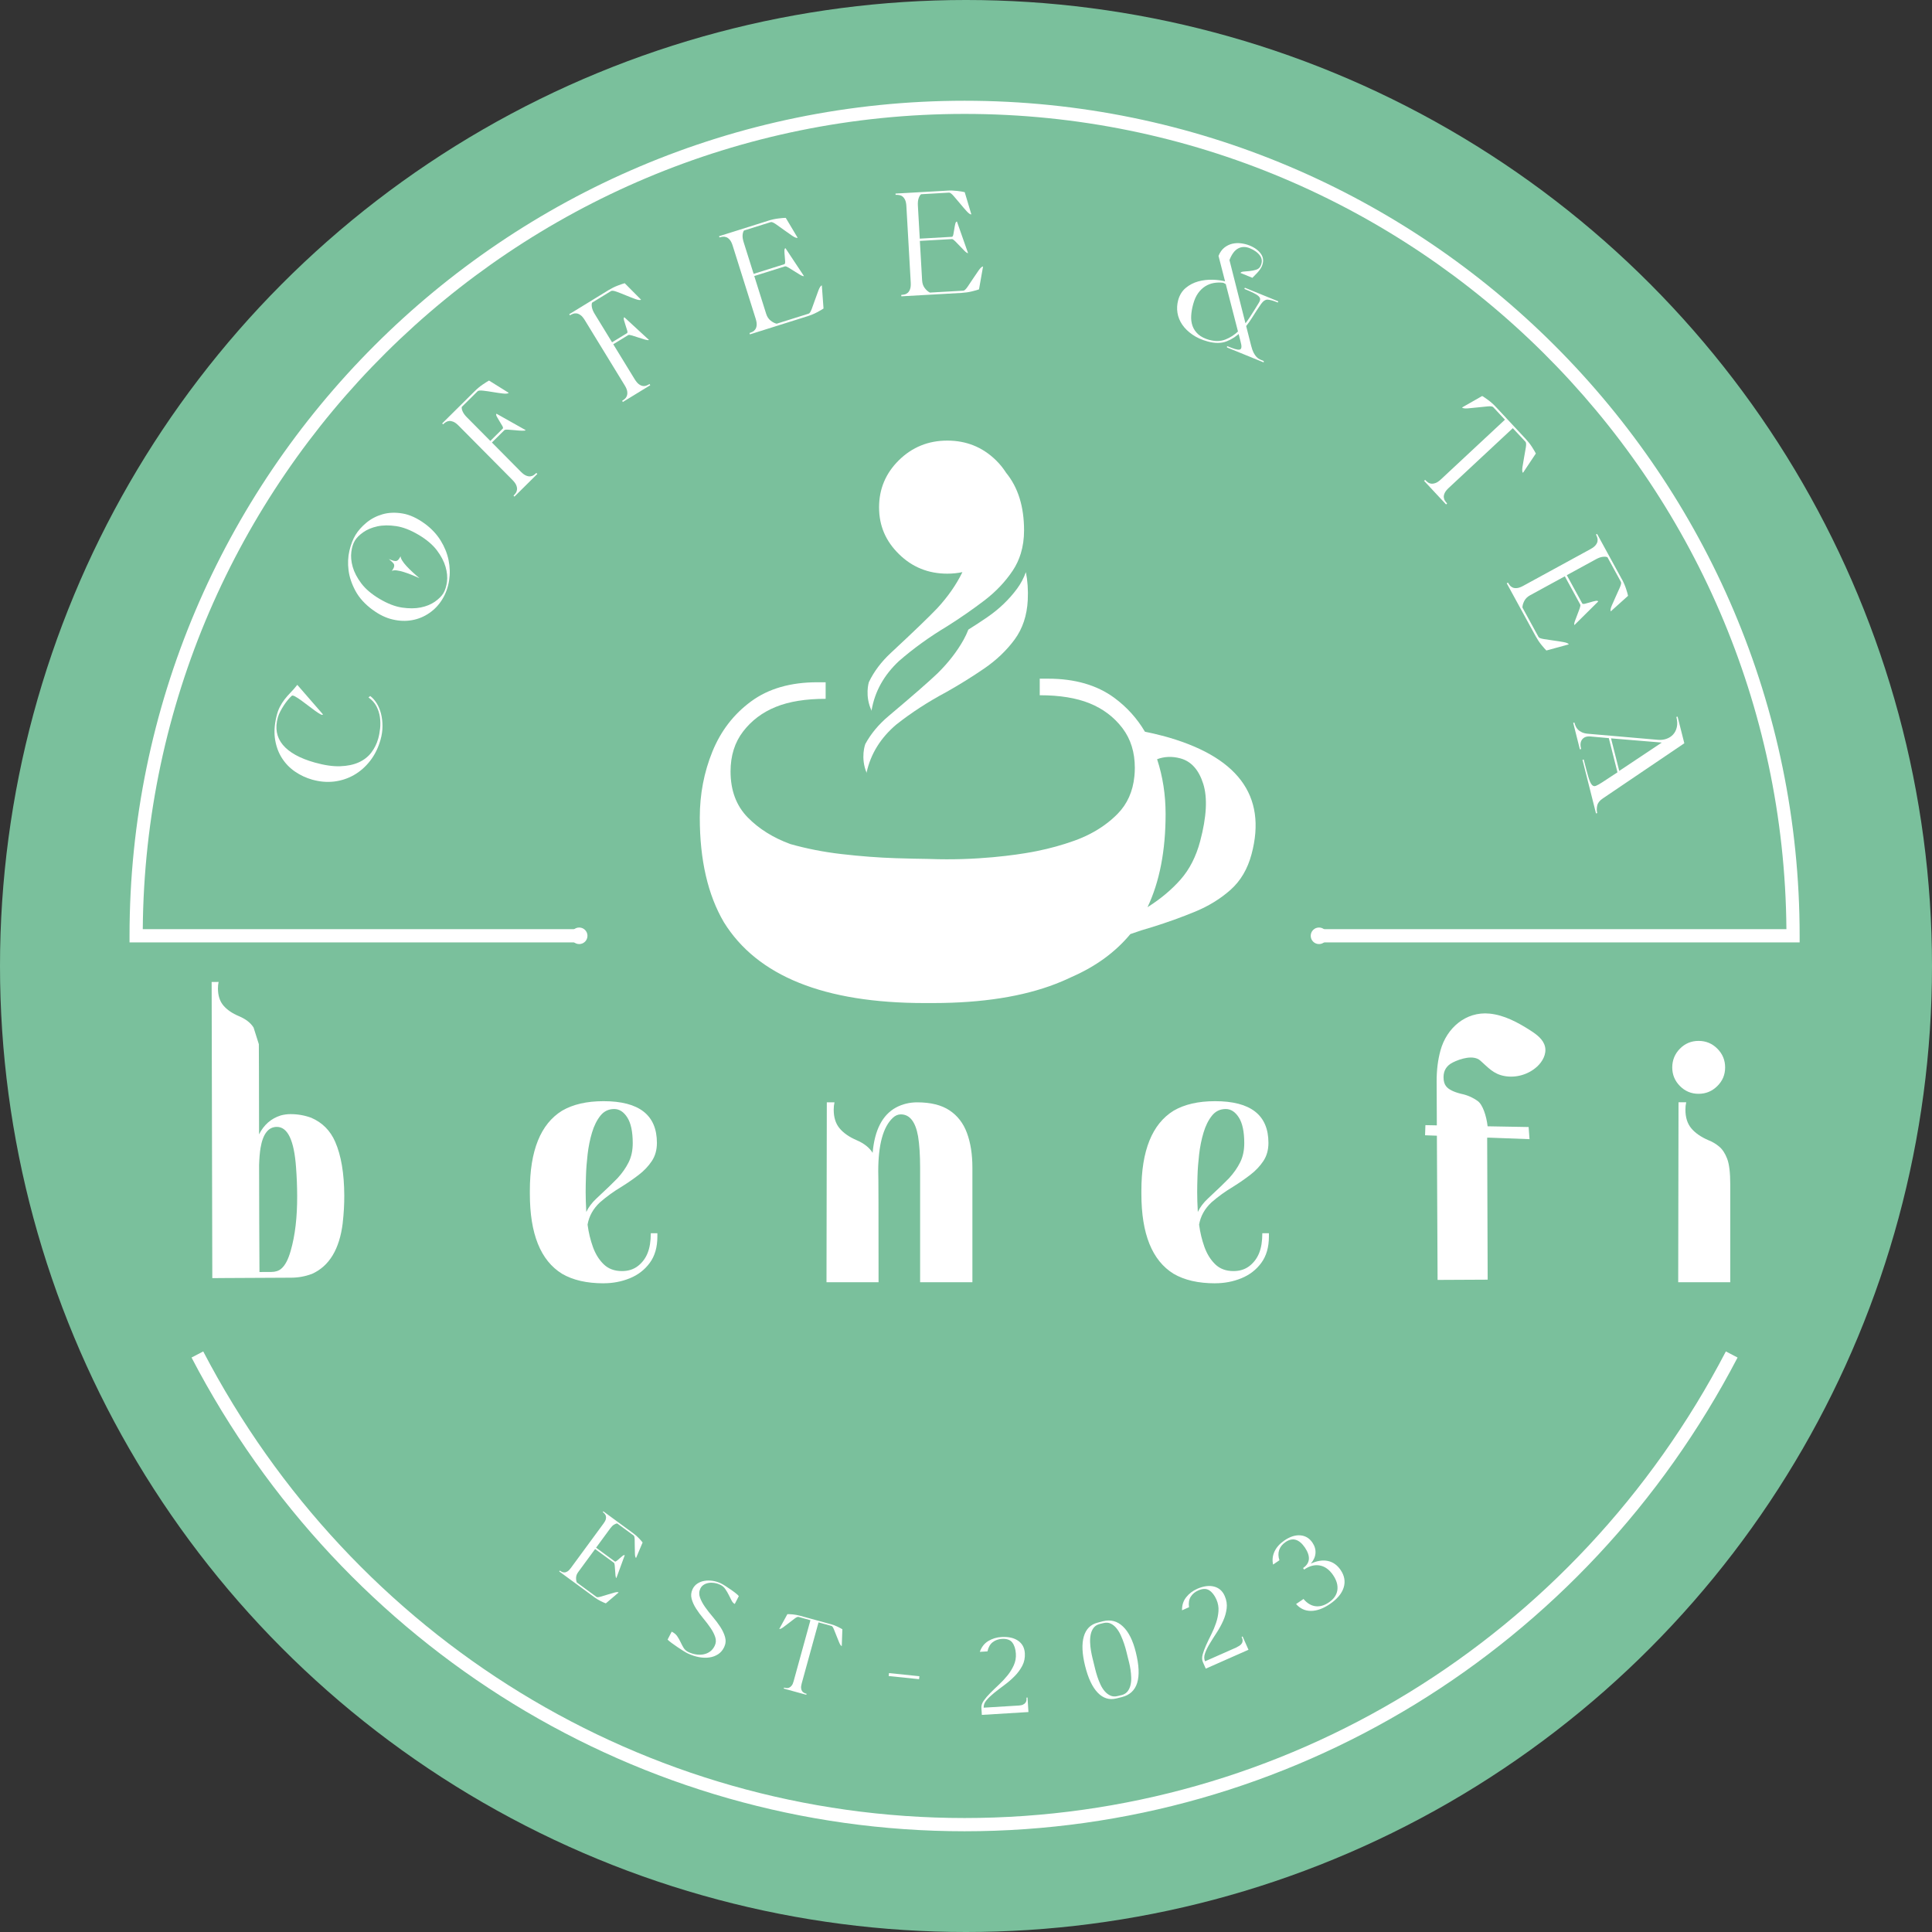 <?xml version="1.0" encoding="UTF-8"?>
<svg id="Ebene_2" data-name="Ebene 2" xmlns="http://www.w3.org/2000/svg" width="217.31mm" height="217.31mm" viewBox="0 0 616 616">
  <rect x="0" y="0" width="616" height="616" fill="#333333" stroke="none"/>
  <defs>
    <style>
      .cls-1 {
        fill: #7ac09c;
      }

      .cls-1, .cls-2 {
        stroke-width: 0px;
      }

      .cls-2 {
        fill: #fff;
      }
    </style>
  </defs>
  <g id="Layer_1" data-name="Layer 1">
    <circle class="cls-1" cx="308" cy="308" r="308"/>
    <g>
      <g>
        <path class="cls-2" d="m118.04,221.92c.8.6,1.5,1.39,2.1,2.37.6.98,1.05,2.09,1.36,3.33.3,1.24.46,2.56.45,3.96,0,1.4-.21,2.82-.62,4.27-.73,2.6-1.84,4.84-3.33,6.75s-3.21,3.41-5.16,4.52c-1.95,1.11-4.07,1.8-6.34,2.07-2.27.26-4.58.06-6.93-.6-1.97-.56-3.79-1.4-5.47-2.55-1.68-1.14-3.06-2.56-4.16-4.26-1.1-1.69-1.84-3.65-2.21-5.86-.38-2.21-.25-4.66.38-7.34.3-1.29.67-2.36,1.12-3.21.45-.86.95-1.65,1.51-2.38.57-.73,1.19-1.44,1.87-2.14.68-.69,1.41-1.53,2.18-2.49l8.17,9.4c-.07.23-.33.22-.81-.04s-1.05-.63-1.72-1.12c-.68-.49-1.41-1.04-2.21-1.65-.79-.61-1.55-1.18-2.26-1.69-.71-.51-1.34-.91-1.88-1.21-.54-.29-.9-.35-1.07-.19-.37.33-.79.77-1.24,1.31-.45.54-.88,1.13-1.29,1.76-.41.63-.79,1.27-1.13,1.93-.34.65-.59,1.27-.75,1.84-.97,3.43-.44,6.36,1.57,8.78,2.02,2.42,5.41,4.31,10.19,5.65,3.07.86,5.76,1.26,8.07,1.18,2.32-.08,4.3-.49,5.95-1.24,1.65-.75,2.98-1.78,3.99-3.1,1.01-1.32,1.75-2.8,2.21-4.44.28-.98.48-2.07.61-3.26s.11-2.4-.06-3.62c-.17-1.21-.54-2.37-1.11-3.46-.57-1.09-1.41-2.03-2.53-2.82l.55-.45Z"/>
        <path class="cls-2" d="m118.86,194.48c-2.48-1.82-4.32-3.84-5.52-6.07-1.2-2.22-1.94-4.42-2.21-6.6s-.18-4.26.28-6.23c.46-1.97,1.11-3.64,1.95-5.03.84-1.38,2-2.68,3.48-3.91,1.48-1.22,3.19-2.11,5.13-2.67,1.94-.56,4.06-.64,6.38-.25,2.31.39,4.71,1.5,7.19,3.32,2.06,1.53,3.71,3.3,4.95,5.3,1.24,2,2.09,4.09,2.53,6.25.44,2.16.5,4.33.17,6.49-.33,2.17-1.05,4.16-2.16,5.98-1.09,1.79-2.48,3.26-4.16,4.41-1.68,1.15-3.51,1.91-5.49,2.26-1.98.36-4.04.29-6.2-.22-2.15-.5-4.26-1.52-6.32-3.05Zm14.58-23.97c-2.53-1.5-4.91-2.43-7.13-2.76-2.22-.33-4.22-.31-5.98.07-1.76.38-3.26,1.01-4.49,1.87s-2.13,1.76-2.69,2.68c-.56.92-.94,2.12-1.13,3.6-.19,1.48-.05,3.07.44,4.79.49,1.72,1.4,3.46,2.74,5.25,1.34,1.78,3.28,3.43,5.81,4.93,2.56,1.52,4.95,2.45,7.17,2.78,2.22.33,4.22.32,5.99-.04,1.77-.36,3.27-.98,4.5-1.84,1.23-.87,2.13-1.76,2.69-2.68s.94-2.13,1.15-3.62c.2-1.49.05-3.1-.45-4.82-.5-1.72-1.42-3.48-2.76-5.26-1.35-1.78-3.3-3.43-5.85-4.95Zm-8.49,11.52c.32-.47.54-.86.65-1.16s.13-.58.06-.83c-.07-.26-.26-.52-.55-.78-.3-.27-.67-.61-1.12-1.02.66.3,1.2.49,1.6.58.4.09.72.08.96-.02.24-.1.44-.28.61-.52.17-.25.36-.55.58-.91,0,.39.18.86.52,1.4.34.54.79,1.11,1.35,1.72.56.61,1.2,1.24,1.91,1.9.71.66,1.45,1.31,2.22,1.95-.69-.31-1.47-.65-2.34-1-.88-.36-1.73-.67-2.57-.93-.84-.27-1.61-.45-2.31-.54-.7-.09-1.22-.03-1.56.18Z"/>
        <path class="cls-2" d="m164.05,158.36l-.32-.32c.23-.23.46-.5.69-.81.22-.3.36-.67.42-1.08.06-.41-.02-.88-.22-1.4-.2-.52-.61-1.09-1.22-1.71l-17.17-17.32c-.61-.62-1.17-1.03-1.67-1.24-.5-.2-.95-.29-1.35-.25-.4.04-.77.17-1.1.39-.33.22-.61.45-.85.68l-.28-.29,6.26-6.2-.03.03,4.18-4.15c.81-.8,1.66-1.5,2.54-2.1.88-.6,1.55-1.01,1.99-1.25l6.29,3.92c-.26.25-.87.32-1.85.21-.98-.11-2.02-.26-3.14-.45-1.11-.19-2.16-.34-3.13-.45-.98-.11-1.58-.05-1.81.18l-5.05,5c-.07.4.03.9.3,1.48.26.59.71,1.2,1.35,1.84l7.46,7.52,3.96-3.93c.15-.15.1-.44-.16-.89-.25-.45-.55-.93-.87-1.45-.33-.52-.61-1.01-.86-1.47s-.28-.77-.11-.94l9.31,5.24c-.15.15-.56.21-1.24.18-.68-.02-1.4-.08-2.18-.16-.77-.08-1.49-.13-2.16-.17-.67-.04-1.08.02-1.23.17l-3.96,3.92,9.2,9.29c.61.62,1.17,1.04,1.68,1.25.51.22.97.3,1.38.25.41-.05.78-.19,1.09-.41.31-.22.58-.45.81-.68l.32.32-7.28,7.22Z"/>
        <path class="cls-2" d="m198.6,128.18l-.24-.38c.28-.17.57-.38.86-.63.29-.25.51-.57.65-.96.15-.39.19-.86.11-1.41s-.34-1.2-.8-1.94l-12.73-20.8c-.46-.74-.9-1.27-1.34-1.58-.44-.31-.86-.5-1.26-.55-.4-.05-.79-.01-1.16.13-.37.14-.7.3-.98.47l-.21-.35,7.52-4.6-.04.02,5.02-3.08c.97-.59,1.95-1.08,2.95-1.46,1-.38,1.74-.63,2.23-.76l5.22,5.26c-.31.19-.92.12-1.85-.22-.92-.33-1.91-.72-2.95-1.15-1.04-.44-2.03-.82-2.95-1.16-.92-.33-1.53-.41-1.81-.24l-6.06,3.71c-.16.38-.17.88-.05,1.51.12.63.42,1.33.89,2.1l5.53,9.03,4.76-2.91c.18-.11.2-.41.05-.9-.14-.49-.32-1.03-.51-1.61-.2-.58-.36-1.12-.5-1.63-.13-.5-.09-.81.11-.94l7.86,7.24c-.18.11-.6.07-1.25-.11-.65-.18-1.35-.4-2.08-.65-.74-.25-1.43-.48-2.07-.66-.64-.19-1.05-.23-1.23-.12l-4.76,2.91,6.83,11.15c.46.74.91,1.28,1.35,1.6.45.33.88.51,1.29.56s.8,0,1.15-.15c.35-.14.67-.3.95-.48l.23.38-8.74,5.35Z"/>
        <path class="cls-2" d="m244.93,70.37c1.08-.34,2.16-.58,3.24-.71,1.07-.13,1.86-.2,2.36-.2l3.8,6.37c-.34.11-.92-.11-1.74-.66-.82-.55-1.68-1.16-2.6-1.83-.92-.67-1.78-1.28-2.58-1.84-.8-.55-1.36-.78-1.67-.68l-8.53,2.68c-.24.33-.39.82-.44,1.46-.05.65.07,1.41.35,2.3l3.17,10.06,9.78-3.08c.2-.06.29-.35.27-.87s-.06-1.07-.13-1.68c-.07-.61-.1-1.17-.11-1.69,0-.52.1-.81.33-.88l5.91,8.91c-.23.07-.63-.06-1.21-.4-.58-.34-1.19-.72-1.85-1.14-.65-.42-1.27-.81-1.84-1.15-.58-.34-.97-.48-1.17-.41l-9.78,3.08,3.79,12.04c.29.92.76,1.64,1.41,2.16.65.52,1.3.85,1.94,1l10.21-3.21c.31-.1.64-.6.98-1.51.34-.91.7-1.9,1.07-2.98s.73-2.07,1.09-2.99c.36-.91.7-1.43,1.05-1.54l.54,7.39c-.41.29-1.1.68-2.05,1.19s-1.98.93-3.06,1.27l-18.36,5.78-.13-.43c.31-.1.64-.23.98-.4s.63-.43.87-.77c.24-.34.38-.79.43-1.34.05-.55-.06-1.24-.32-2.07l-7.32-23.26c-.26-.83-.57-1.45-.91-1.86-.35-.41-.71-.69-1.09-.84s-.76-.2-1.15-.16c-.4.04-.75.12-1.07.22l-.12-.39,15.7-4.94Z"/>
        <path class="cls-2" d="m301.93,60.78c1.14-.07,2.24-.03,3.32.1,1.07.13,1.85.26,2.34.39l2.12,7.1c-.36.02-.87-.33-1.53-1.06-.66-.73-1.35-1.53-2.07-2.41-.73-.88-1.41-1.68-2.05-2.41s-1.13-1.09-1.46-1.07l-8.93.51c-.31.26-.58.7-.78,1.31-.21.61-.28,1.39-.23,2.32l.6,10.53,10.24-.58c.21-.01.37-.27.47-.77.11-.5.2-1.06.29-1.66.09-.61.19-1.16.31-1.67.12-.5.3-.76.54-.78l3.55,10.09c-.24.01-.6-.22-1.08-.68-.48-.47-.98-.99-1.51-1.56-.53-.57-1.03-1.09-1.51-1.56-.48-.47-.82-.7-1.03-.69l-10.24.58.72,12.6c.06.96.33,1.77.84,2.44.5.66,1.05,1.14,1.64,1.44l10.68-.61c.33-.02.77-.43,1.33-1.23.56-.8,1.14-1.67,1.76-2.63.62-.95,1.22-1.83,1.79-2.63.57-.8,1.03-1.21,1.39-1.23l-1.29,7.3c-.47.18-1.23.39-2.28.65s-2.15.41-3.28.48l-19.21,1.09-.02-.45c.33-.02.68-.07,1.05-.15s.71-.26,1.03-.53c.31-.27.56-.67.74-1.19.18-.52.25-1.22.2-2.09l-1.39-24.35c-.05-.87-.19-1.55-.43-2.03-.24-.48-.52-.84-.85-1.08-.33-.24-.69-.38-1.08-.43-.39-.05-.76-.07-1.08-.05l-.02-.41,16.43-.93Z"/>
        <path class="cls-2" d="m385.7,108.4c1.84.49,3.52.44,5.04-.16,1.52-.6,2.92-1.51,4.2-2.74,1.28-1.23,2.44-2.65,3.48-4.25,1.04-1.6,2.02-3.16,2.93-4.67.28-.44.42-.83.43-1.17,0-.34-.16-.66-.5-.98-.34-.32-.87-.66-1.6-1.02-.73-.36-1.7-.79-2.92-1.29l.15-.38,10.66,4.35-.15.37c-1.41-.58-2.49-.88-3.22-.92-.73-.04-1.43.42-2.12,1.38-.95,1.37-1.93,2.87-2.96,4.52-1.03,1.64-2.19,3.12-3.51,4.43s-2.82,2.3-4.51,2.96c-1.69.66-3.69.68-6,.06-1.89-.51-3.52-1.24-4.89-2.19s-2.45-2-3.25-3.17c-.8-1.17-1.31-2.43-1.53-3.76-.22-1.34-.14-2.68.21-4.03.45-1.66,1.27-2.98,2.44-3.95,1.17-.97,2.49-1.65,3.97-2.06,1.47-.4,3-.58,4.59-.54,1.58.04,3.02.25,4.3.6.3.06.59.16.87.31.28.15.4.31.36.49l-.95.2-1.2-.63c-1.02-.12-2.02-.1-2.99.07-.98.17-1.89.52-2.74,1.05-.85.53-1.61,1.26-2.28,2.19-.67.93-1.19,2.09-1.57,3.5-.36,1.28-.57,2.52-.64,3.71-.07,1.19.08,2.29.45,3.3.37,1.01.98,1.89,1.85,2.66.87.76,2.06,1.35,3.57,1.77Zm16.57-23.38c-.35.7-.86,1.41-1.55,2.12-.68.71-1.15,1.19-1.41,1.44l-3.79-1.55c.1-.25.44-.4,1-.44.57-.04,1.21-.1,1.92-.17s1.4-.21,2.07-.42,1.14-.61,1.4-1.18c.59-1.22.54-2.32-.16-3.3-.7-.98-1.79-1.77-3.26-2.37-1.33-.54-2.56-.53-3.69.05-1.13.58-2.06,1.82-2.8,3.72l6.9,27.25c.23.94.5,1.7.79,2.27.3.58.62,1.04.96,1.39.34.35.7.61,1.09.78.38.17.78.34,1.2.51l-.03.43-11.7-4.77.03-.43c1,.41,1.83.71,2.49.92.66.2,1.16.27,1.5.2.34-.07.53-.33.58-.76.05-.43-.06-1.09-.31-1.98l-6.99-27.14c.46-1.14,1.08-2.02,1.85-2.63s1.61-1.02,2.52-1.24,1.85-.26,2.82-.14,1.89.36,2.75.71c1.67.68,2.88,1.6,3.66,2.76.77,1.16.83,2.48.16,3.96Z"/>
        <path class="cls-2" d="m486.45,139.94c.8.86,1.48,1.73,2.05,2.63.57.9.97,1.58,1.19,2.03l-4.11,6.17c-.25-.26-.3-.88-.16-1.85.14-.97.32-2.02.53-3.14.21-1.12.39-2.16.55-3.12.15-.96.11-1.56-.11-1.8l-4.05-4.34-20.41,19.03c-.64.59-1.07,1.14-1.3,1.64-.23.5-.33.96-.29,1.38.04.41.17.79.39,1.11.22.33.45.61.67.85l-.33.31-7.02-7.53.33-.31c.22.24.49.48.8.73.31.25.67.4,1.08.47.41.07.88,0,1.41-.18.53-.18,1.11-.57,1.75-1.17l20.41-19.03-3.74-4.01c-.22-.24-.82-.32-1.79-.23s-2.02.19-3.15.32-2.19.23-3.16.31c-.98.07-1.59-.02-1.84-.28l6.44-3.67c.44.25,1.08.69,1.94,1.32.86.63,1.68,1.37,2.45,2.2l9.47,10.16Z"/>
        <path class="cls-2" d="m517.11,184.65c.55,1,.99,2.01,1.33,3.04.34,1.03.56,1.79.65,2.28l-5.51,4.96c-.17-.32-.07-.93.31-1.83.38-.91.81-1.87,1.29-2.91.48-1.03.91-1.99,1.3-2.89.39-.89.5-1.49.34-1.77l-4.29-7.85c-.37-.18-.87-.22-1.52-.14-.64.08-1.37.34-2.19.79l-9.26,5.06,4.92,9c.1.18.4.22.9.1.5-.12,1.04-.27,1.63-.45.58-.18,1.13-.33,1.64-.43.51-.11.82-.06.93.16l-7.6,7.53c-.11-.21-.06-.63.16-1.26.22-.63.48-1.31.77-2.03.29-.72.55-1.4.76-2.03.22-.63.28-1.04.18-1.23l-4.92-9-11.08,6.05c-.84.46-1.46,1.06-1.84,1.8-.38.74-.59,1.44-.6,2.1l5.13,9.39c.16.29.71.51,1.68.67.96.16,2,.31,3.13.47,1.13.15,2.17.31,3.14.49.97.17,1.54.42,1.71.73l-7.15,1.96c-.36-.35-.88-.94-1.57-1.78-.68-.84-1.29-1.76-1.84-2.76l-9.23-16.89.4-.22c.16.29.35.58.59.88.23.3.54.53.92.7s.85.22,1.4.16c.55-.06,1.21-.3,1.97-.72l21.4-11.69c.76-.42,1.31-.84,1.65-1.26.33-.42.54-.83.61-1.23s.05-.79-.07-1.17c-.12-.38-.26-.71-.42-1l.36-.19,7.89,14.44Z"/>
        <path class="cls-2" d="m501.98,230.39c.09.35.21.72.38,1.11.16.39.4.76.72,1.09.32.34.75.64,1.3.9.55.26,1.26.42,2.14.48l22.01,1.91c.98.09,1.9,0,2.76-.3.86-.29,1.58-.75,2.16-1.38.58-.63.98-1.41,1.19-2.36.21-.95.16-2.03-.15-3.25l.39-.1,2.15,8.5-26.01,17.6c-.98.65-1.57,1.4-1.76,2.25-.19.85-.19,1.65,0,2.41l-.39.1-4.31-17.09.39-.1c.59,2.35,1.08,4.16,1.44,5.43.37,1.27.74,2.13,1.12,2.59.38.46.81.59,1.31.39s1.18-.58,2.06-1.15l4.83-3.17-2.75-10.9-5.95-.54c-1.17-.08-2.02.25-2.57.97-.55.72-.65,1.74-.32,3.05l-.39.1-2.13-8.46.39-.1Zm11.68,5.03l2.62,10.38,13.57-9.04-16.19-1.34Z"/>
      </g>
      <g>
        <path class="cls-2" d="m201.96,488.92c.67.49,1.27,1.02,1.8,1.59.54.57.91,1,1.13,1.3l-2.09,4.94c-.21-.15-.33-.59-.36-1.3s-.04-1.48-.05-2.3c0-.82-.01-1.59-.03-2.29-.02-.7-.13-1.13-.32-1.27l-5.23-3.84c-.3,0-.64.12-1.04.37-.4.25-.8.65-1.2,1.19l-4.52,6.16,5.99,4.39c.12.09.33.02.62-.21.29-.23.6-.5.93-.8.33-.3.64-.56.94-.79.3-.23.52-.29.66-.18l-2.67,7.28c-.14-.1-.23-.4-.28-.88-.05-.48-.09-1.01-.12-1.57s-.07-1.09-.12-1.57c-.05-.48-.14-.77-.26-.86l-5.99-4.39-5.41,7.37c-.41.56-.63,1.14-.66,1.75s.06,1.12.25,1.56l6.25,4.59c.19.14.63.12,1.31-.07.68-.19,1.41-.41,2.2-.66.79-.25,1.52-.46,2.21-.65.69-.18,1.14-.2,1.35-.04l-4.09,3.48c-.35-.12-.87-.35-1.57-.69-.71-.34-1.39-.76-2.06-1.25l-11.24-8.25.19-.26c.19.14.41.27.66.4s.52.18.82.18c.3,0,.62-.11.97-.32.34-.21.7-.57,1.07-1.08l10.46-14.24c.37-.51.61-.95.7-1.33.09-.38.1-.71.02-.99s-.21-.53-.4-.74c-.2-.21-.39-.39-.58-.53l.17-.24,9.61,7.05Z"/>
        <path class="cls-2" d="m223.3,506.5c-.43.91-.47,1.85-.12,2.84.35.99.89,1.99,1.61,3.02.72,1.03,1.54,2.08,2.46,3.15.91,1.07,1.72,2.14,2.42,3.22.7,1.08,1.21,2.16,1.51,3.24.3,1.08.21,2.15-.28,3.19-.46.96-1.09,1.72-1.91,2.26s-1.75.89-2.8,1.04c-1.05.16-2.16.12-3.34-.1-1.18-.22-2.37-.61-3.57-1.18-.33-.16-.81-.43-1.42-.81s-1.24-.8-1.9-1.24c-.66-.44-1.27-.88-1.85-1.31-.58-.43-1-.78-1.25-1.05l1.3-2.53c.76.36,1.35.85,1.76,1.45.41.6.77,1.23,1.07,1.88.3.65.63,1.26.97,1.83.34.57.85,1.01,1.51,1.33.8.38,1.63.64,2.47.77.84.13,1.64.12,2.39-.03s1.44-.44,2.06-.89c.62-.44,1.11-1.06,1.49-1.84.43-.9.48-1.83.16-2.78-.32-.95-.82-1.92-1.5-2.92-.68-1-1.46-2.01-2.32-3.05-.87-1.04-1.63-2.07-2.29-3.11-.66-1.04-1.14-2.07-1.41-3.11-.28-1.04-.18-2.05.29-3.06.36-.77.88-1.37,1.56-1.81.68-.44,1.43-.73,2.26-.86.83-.14,1.7-.13,2.61,0,.91.14,1.76.4,2.57.78.35.17.82.44,1.4.81s1.17.76,1.77,1.18c.6.41,1.14.82,1.63,1.2.49.39.8.69.95.9l-1.29,2.5c-.39-.19-.73-.55-1.01-1.09-.28-.54-.59-1.14-.9-1.78-.32-.64-.69-1.27-1.11-1.88-.42-.61-.96-1.07-1.63-1.38-.59-.28-1.2-.47-1.84-.57-.64-.1-1.25-.1-1.84,0s-1.11.29-1.58.59c-.47.3-.81.69-1.05,1.18Z"/>
        <path class="cls-2" d="m264.81,517.82c.81.22,1.57.51,2.27.85.69.34,1.19.61,1.5.8l-.19,5.37c-.25-.07-.52-.43-.8-1.08s-.57-1.37-.86-2.14c-.3-.77-.58-1.48-.85-2.13-.27-.65-.52-1.01-.75-1.07l-4.15-1.14-5.37,19.49c-.17.61-.23,1.11-.18,1.51s.16.72.34.96.4.42.66.54c.26.12.5.21.74.27l-.09.32-7.19-1.98.09-.31c.23.06.49.11.77.14.28.03.57,0,.85-.12.28-.11.55-.33.8-.64.26-.31.47-.77.63-1.38l5.37-19.49-3.83-1.06c-.23-.06-.63.11-1.2.53-.57.42-1.17.89-1.82,1.4-.65.51-1.26.97-1.84,1.39-.58.42-.99.59-1.24.52l2.58-4.71c.37-.01.93.01,1.7.08.77.07,1.55.21,2.35.43l9.71,2.67Z"/>
        <path class="cls-2" d="m293.04,535.39l-9.69-1,.1-.94,9.69,1-.1.94Z"/>
        <path class="cls-2" d="m324.72,543.81c.63-.04,1.12-.14,1.48-.32s.62-.39.79-.64.27-.52.29-.8c.03-.28.03-.55.02-.79l.32-.02.29,4.63-14.86.91-.14-2.25c-.05-.76.21-1.53.76-2.31.55-.78,1.25-1.59,2.09-2.44.84-.85,1.75-1.73,2.73-2.64.98-.91,1.88-1.88,2.71-2.9.83-1.02,1.51-2.11,2.03-3.27.53-1.16.75-2.39.67-3.69-.09-1.5-.47-2.69-1.13-3.56-.66-.88-1.78-1.27-3.34-1.17-1.13.07-2.1.42-2.92,1.05-.82.63-1.38,1.61-1.66,2.93l-2.44.15c.54-1.54,1.43-2.69,2.69-3.45,1.26-.77,2.69-1.2,4.29-1.29,2.19-.11,3.94.29,5.25,1.21,1.31.92,2.01,2.24,2.12,3.96.09,1.46-.18,2.78-.8,3.98-.62,1.19-1.43,2.3-2.42,3.31s-2.08,1.95-3.25,2.82c-1.18.87-2.27,1.7-3.27,2.51s-1.83,1.59-2.48,2.36c-.65.77-.95,1.57-.9,2.39l11.09-.68Z"/>
        <path class="cls-2" d="m351.69,516.91c2.43-.6,4.54-.04,6.35,1.68,1.81,1.72,3.18,4.45,4.1,8.19,2.07,8.3.58,13.08-4.48,14.33l-1.74.43c-2.24.55-4.21-.06-5.92-1.84-1.71-1.77-3.06-4.63-4.03-8.56-.96-3.87-1.09-6.99-.41-9.35.68-2.37,2.15-3.84,4.4-4.42l1.73-.46Zm5.82,23.59c.84-.21,1.49-.59,1.95-1.15s.78-1.22.97-1.99c.19-.76.28-1.58.25-2.45s-.1-1.71-.22-2.52c-.12-.81-.27-1.56-.44-2.25-.17-.69-.3-1.22-.4-1.6-.12-.51-.29-1.16-.48-1.95s-.44-1.63-.74-2.53c-.3-.89-.64-1.77-1.04-2.64-.39-.87-.86-1.63-1.39-2.28s-1.14-1.14-1.82-1.47c-.69-.32-1.46-.38-2.32-.17l-1.14.28c-.84.21-1.49.6-1.96,1.19-.46.58-.77,1.27-.95,2.07-.17.79-.24,1.65-.21,2.56.03.91.13,1.8.27,2.67.15.87.31,1.68.5,2.43.18.75.33,1.35.44,1.79s.26,1.03.43,1.76c.18.73.41,1.52.68,2.36.28.84.6,1.67.99,2.5.38.83.84,1.54,1.37,2.15.53.61,1.14,1.07,1.81,1.37.68.3,1.44.35,2.28.14l1.14-.28Z"/>
        <path class="cls-2" d="m394.35,525.18c.57-.26,1-.53,1.28-.81.28-.29.45-.58.52-.88.07-.29.07-.58,0-.85s-.16-.52-.26-.74l.3-.13,1.88,4.24-13.62,6.02-.91-2.06c-.31-.7-.34-1.5-.09-2.42.25-.92.62-1.92,1.11-3.01.49-1.09,1.04-2.23,1.64-3.42.6-1.19,1.11-2.41,1.53-3.66.42-1.25.68-2.5.77-3.77.09-1.27-.13-2.5-.65-3.69-.61-1.37-1.38-2.36-2.3-2.95-.93-.59-2.1-.57-3.53.06-1.03.46-1.82,1.12-2.37,2-.55.87-.73,1.98-.54,3.33l-2.23.99c-.03-1.63.41-3.02,1.33-4.17.91-1.16,2.1-2.06,3.57-2.71,2.02-.87,3.8-1.09,5.34-.68,1.55.41,2.67,1.4,3.36,2.97.59,1.33.8,2.67.63,4.01-.17,1.34-.54,2.65-1.12,3.94-.58,1.29-1.27,2.55-2.07,3.77s-1.53,2.39-2.2,3.49-1.17,2.13-1.5,3.08c-.34.95-.35,1.8,0,2.56l10.16-4.49Z"/>
        <path class="cls-2" d="m417.97,498.53c1.98-.9,3.79-1.18,5.42-.83,1.63.35,2.98,1.31,4.05,2.87,1.25,1.84,1.57,3.71.97,5.62-.6,1.91-2.07,3.66-4.4,5.25-2.12,1.44-4.12,2.17-6.01,2.18-1.89,0-3.47-.72-4.76-2.19l2.37-1.61c1.12,1.34,2.39,2.11,3.78,2.3,1.39.19,2.82-.2,4.27-1.19,1.59-1.06,2.51-2.36,2.74-3.9.23-1.55-.22-3.15-1.36-4.83-1.18-1.73-2.58-2.75-4.21-3.06-1.63-.31-3.31.12-5.03,1.3l-.33-.49c2.26-1.54,2.46-3.71.61-6.5-1.87-2.73-3.93-3.33-6.19-1.79-1.02.7-1.7,1.54-2.04,2.54s-.31,2.08.08,3.27l-2.02,1.38c-.32-1.47-.16-2.87.47-4.2s1.68-2.49,3.15-3.5c1.78-1.21,3.47-1.75,5.07-1.62,1.6.13,2.88.9,3.84,2.3.74,1.08,1.07,2.2.99,3.36-.08,1.16-.57,2.27-1.47,3.33Z"/>
      </g>
      <g>
        <path class="cls-2" d="m277.96,226.72c-.01-.11-.03-.21-.05-.32,1.03-5.94,3.92-11.14,8.69-15.61,4.62-4.03,9.75-7.73,15.39-11.11,2.08-1.31,4.1-2.65,6.06-4.01,1.98-1.37,3.9-2.76,5.76-4.18,3.7-2.82,6.74-6.03,9.13-9.62,1.1-1.66,1.94-3.46,2.53-5.4.69-2.26,1.04-4.71,1.04-7.36,0-7.6-1.92-13.71-5.71-18.35-.91-1.43-1.98-2.78-3.29-4.05-4.27-4.16-9.43-6.23-15.47-6.23s-11.18,2.08-15.41,6.23c-4.23,4.16-6.35,9.17-6.35,15.05s2.11,10.76,6.35,14.92c4.23,4.16,9.37,6.23,15.41,6.23,1.67,0,3.26-.17,4.8-.49-.04.09-.08.18-.12.27-1.91,3.85-4.51,7.57-7.81,11.16-2.57,2.71-7.51,7.48-14.84,14.29-3.08,2.86-5.43,5.98-7.04,9.35,0,0-1.41,4.43.92,9.22,0,0,0,0,0,0Z"/>
        <path class="cls-2" d="m276.36,246.51c0-.11-.02-.21-.03-.32,1.32-5.88,4.46-10.94,9.44-15.17,4.81-3.8,10.12-7.25,15.92-10.34,4.3-2.43,8.37-4.96,12.21-7.6,3.83-2.64,7.03-5.69,9.59-9.16,2.55-3.47,3.95-7.66,4.2-12.56.16-3.23-.05-6.21-.6-8.94-.69,1.91-1.62,3.67-2.8,5.27-2.56,3.47-5.75,6.53-9.59,9.16-1.93,1.32-3.91,2.62-5.95,3.89-.43,1.12-.93,2.19-1.5,3.21-2.09,3.75-4.87,7.34-8.35,10.76-2.7,2.58-7.87,7.1-15.53,13.55-3.22,2.7-5.71,5.7-7.49,8.99,0,0-1.63,4.35.47,9.25,0,0,0,0,0,0Z"/>
        <path class="cls-2" d="m370.52,234.57c-1.86-.5-3.68-.91-5.47-1.27-2.51-4.26-5.77-7.86-9.77-10.81-5.54-4.07-12.58-6.1-21.13-6.1h-2.64v5.28c6.37,0,11.68.86,15.91,2.58,4.24,1.72,7.7,4.32,10.38,7.8.05.07.1.13.15.2,2.58,3.44,3.88,7.63,3.88,12.57,0,.93-.05,1.83-.14,2.7-.48,4.81-2.25,8.8-5.34,11.95-1.29,1.32-2.72,2.54-4.26,3.64-2.8,2.01-6.01,3.68-9.64,4.97-3.78,1.35-7.71,2.44-11.79,3.26h0s-9.77,2.13-23.77,2.56c-3.29.1-6.81.11-10.49-.03-.09,0-.18,0-.26-.01-2.9-.03-6.43-.11-10.61-.24-5.41-.17-11.17-.61-17.3-1.32-5.68-.66-11.09-1.73-16.23-3.18-5.48-2.01-10.02-4.84-13.6-8.5-3.65-3.73-5.47-8.62-5.47-14.66,0-5.03,1.34-9.29,4.03-12.77,2.68-3.48,6.14-6.08,10.38-7.8,4.23-1.72,9.54-2.58,15.91-2.58v-5.28h-2.64c-8.55,0-15.6,2.03-21.13,6.1-5.54,4.07-9.64,9.39-12.33,15.98-2.68,6.59-4.03,13.61-4.03,21.07,0,13.5,2.56,24.61,7.67,33.34,10.65,17.19,31.99,25.79,64.03,25.79h2.64c1.03,0,2.04-.01,3.05-.03,15.21-.27,27.9-2.57,38.08-6.89,1.06-.45,2.11-.92,3.12-1.41,7.71-3.37,13.93-7.92,18.69-13.66,2.32-.83,4.7-1.6,7.14-2.29,4.71-1.47,9.21-3.09,13.5-4.86,4.29-1.77,8.05-4.08,11.27-6.93,3.22-2.85,5.46-6.64,6.73-11.38,5.02-18.8-4.49-31.4-28.51-37.81Zm12.13,33.67c-1.3,4.88-3.37,8.92-6.19,12.14-2.83,3.22-6.29,6.14-10.4,8.75-.06.04-.12.08-.18.11,3.84-8.11,5.76-18,5.76-29.7,0-6.12-.9-11.95-2.71-17.47,2.32-.88,4.78-.97,7.38-.28,3.46.92,5.9,3.62,7.32,8.09,1.42,4.47,1.09,10.59-.98,18.36Z"/>
      </g>
      <path class="cls-2" d="m573.8,300.47h-153.55v-4.21h149.33c-1.14-143.52-118.25-259.94-262.04-259.94S46.66,152.74,45.52,296.26h139.18v4.21H41.3v-2.1c0-146.81,119.44-266.25,266.25-266.25s266.25,119.44,266.25,266.25v2.1Z"/>
      <path class="cls-2" d="m307.55,583.88c-103.46,0-197.91-57.87-246.48-151.04l3.73-1.95c47.84,91.77,140.86,148.77,242.74,148.77s194.9-57.01,242.74-148.77l3.73,1.95c-48.57,93.16-143.01,151.04-246.48,151.04Z"/>
      <circle class="cls-2" cx="184.67" cy="298.37" r="2.64"/>
      <circle class="cls-2" cx="420.55" cy="298.37" r="2.64"/>
      <g>
        <g>
          <path class="cls-2" d="m192.44,409.17c-5.37,0-9.79-1.02-13.25-3.05-6.84-4.23-10.25-12.72-10.25-25.46v-1.05c0-12.74,3.42-21.22,10.25-25.46,3.47-2.03,7.88-3.05,13.25-3.05,11.34,0,17.01,4.43,17.01,13.3,0,2.23-.54,4.17-1.63,5.8-1.08,1.63-2.47,3.09-4.15,4.38s-3.47,2.53-5.38,3.73c-2.57,1.53-4.9,3.22-7,5.05-2.17,2.03-3.48,4.4-3.95,7.1.33,2.5.9,4.87,1.7,7.1.8,2.23,1.94,4.08,3.43,5.53,1.48,1.45,3.43,2.18,5.83,2.18,2,0,3.69-.53,5.08-1.6,1.38-1.07,2.42-2.44,3.1-4.13.68-1.68,1.02-3.79,1.02-6.33h2.1v1.05c0,3.4-.81,6.2-2.43,8.4-1.62,2.2-3.73,3.83-6.35,4.9-2.62,1.07-5.41,1.6-8.38,1.6Zm-5.5-22.76c.73-1.53,1.8-2.95,3.2-4.25,3.33-3.1,5.58-5.27,6.75-6.5,1.5-1.63,2.68-3.33,3.55-5.08.87-1.75,1.3-3.78,1.3-6.08,0-3.67-.58-6.4-1.73-8.2-1.15-1.8-2.54-2.7-4.18-2.7-1.8,0-3.27.71-4.4,2.13-1.13,1.42-2.03,3.22-2.68,5.4-.65,2.18-1.12,4.49-1.4,6.93-.28,2.43-.46,4.73-.52,6.88-.07,2.15-.1,3.88-.1,5.18,0,1.83.07,3.93.2,6.3Z"/>
          <path class="cls-2" d="m310.03,408.82h-16.66v-36.51c0-4.03-.22-7.37-.65-10-.83-4.67-2.67-7-5.5-7-.93,0-1.78.37-2.55,1.1-3.1,2.9-4.65,8.57-4.65,17.01.07,1.17.1,12.97.1,35.41h-16.6l.1-57.37h2.45c-.17.73-.25,1.52-.25,2.35,0,2.47.62,4.45,1.88,5.95,1.25,1.5,3.06,2.76,5.43,3.78,2.37,1.02,4.07,2.36,5.1,4.03.63-7.27,3.12-12.09,7.45-14.45,2.07-1.1,4.32-1.65,6.75-1.65,4.3,0,7.74.85,10.3,2.55,2.57,1.7,4.43,4.11,5.58,7.23,1.15,3.12,1.73,6.79,1.73,11.03v36.56Z"/>
          <path class="cls-2" d="m387.42,409.17c-5.37,0-9.79-1.02-13.25-3.05-6.84-4.23-10.25-12.72-10.25-25.46v-1.05c0-12.74,3.42-21.22,10.25-25.46,3.47-2.03,7.88-3.05,13.25-3.05,11.34,0,17.01,4.43,17.01,13.3,0,2.23-.54,4.17-1.63,5.8-1.08,1.63-2.47,3.09-4.15,4.38s-3.47,2.53-5.38,3.73c-2.57,1.53-4.9,3.22-7,5.05-2.17,2.03-3.48,4.4-3.95,7.1.33,2.5.9,4.87,1.7,7.1.8,2.23,1.94,4.08,3.43,5.53,1.48,1.45,3.43,2.18,5.83,2.18,2,0,3.69-.53,5.08-1.6,1.38-1.07,2.42-2.44,3.1-4.13.68-1.68,1.02-3.79,1.02-6.33h2.1v1.05c0,3.4-.81,6.2-2.43,8.4-1.62,2.2-3.73,3.83-6.35,4.9-2.62,1.07-5.41,1.6-8.38,1.6Zm-5.5-22.76c.73-1.53,1.8-2.95,3.2-4.25,3.33-3.1,5.58-5.27,6.75-6.5,1.5-1.63,2.68-3.33,3.55-5.08.87-1.75,1.3-3.78,1.3-6.08,0-3.67-.58-6.4-1.73-8.2-1.15-1.8-2.54-2.7-4.18-2.7-1.8,0-3.27.71-4.4,2.13-1.13,1.42-2.03,3.22-2.68,5.4-.65,2.18-1.12,4.49-1.4,6.93-.28,2.43-.46,4.73-.52,6.88-.07,2.15-.1,3.88-.1,5.18,0,1.83.07,3.93.2,6.3Z"/>
          <path class="cls-2" d="m541.58,348.75c-2.34,0-4.32-.83-5.95-2.48-1.63-1.65-2.45-3.63-2.45-5.93s.82-4.33,2.45-5.98c1.63-1.65,3.62-2.48,5.95-2.48s4.33.82,5.98,2.48c1.65,1.65,2.48,3.64,2.48,5.98s-.82,4.28-2.48,5.93-3.64,2.48-5.98,2.48Zm10.1,60.07h-16.6l.1-57.37h2.45c-.17.73-.25,1.52-.25,2.35,0,2.47.62,4.45,1.87,5.95,1.25,1.5,3.08,2.77,5.48,3.8,1.2.47,2.33,1.13,3.38,2,1.05.87,1.91,2.16,2.57,3.88.67,1.72,1,4.49,1,8.33v31.06Z"/>
        </g>
        <path class="cls-2" d="m109.27,389.93c.35-3.03.51-5.94.5-8.73-.03-7.09-1-12.8-2.89-17.13-1.56-3.6-4.11-6.16-7.66-7.69-2.15-.78-4.36-1.16-6.63-1.15-1.06,0-2.08.15-3.08.42-3.1.98-5.39,3.01-6.91,6.03-.02-15.39-.04-28.23-.07-28.75l-1.68-5.31c-.95-1.51-2.5-2.71-4.66-3.62-2.15-.9-3.8-2.04-4.95-3.39-1.15-1.35-1.73-3.15-1.75-5.39,0-.76.06-1.47.21-2.14l-2.22.02.21,94.33-.02.08h.02s0,.01,0,.01l3.6-.03,21.56-.11c2.27-.01,4.47-.41,6.62-1.21,5.52-2.48,8.79-7.89,9.81-16.24Zm-19.62,14.6c-.78.67-1.82,1.01-3.12,1.02l-3.8.02c-.06-8.52-.1-21.49-.12-34.13.07-2.13.22-3.95.46-5.43.76-4.46,2.49-6.7,5.18-6.71,3.48-.02,5.52,4.28,6.14,12.89.23,3.03.35,6.06.36,9.09.03,6.79-.65,12.61-2.05,17.47-.8,2.86-1.82,4.78-3.06,5.79Z"/>
        <path class="cls-2" d="m487.94,328.54c-4-2.55-8.31-4.9-13.03-5.36-7.6-.74-13.68,4.65-15.62,11.72-.84,3.04-1.24,6.33-1.23,9.87l.06,13.12v.92s-3.64-.07-3.64-.07l-.11,3.23,3.77.14.22,45.98,15.97-.08-.16-45.28h.59s12.91.48,12.91.48l-.28-3.87-13.08-.23c-.37-3.32-1.58-6.95-3.17-8.07-1.62-1.15-3.38-1.91-5.28-2.29-2.41-.6-4-1.4-4.77-2.39-.55-.67-.83-1.64-.83-2.89-.01-2.15.97-3.72,2.96-4.72,2.4-1.2,6.57-2.5,8.73-.62,2.54,2.22,4.19,4.32,7.77,4.96,3.67.66,7.62-.49,10.37-3.02,1.74-1.6,3.04-3.97,2.54-6.28-.51-2.36-2.66-3.95-4.7-5.25Z"/>
      </g>
    </g>
  </g>
</svg>